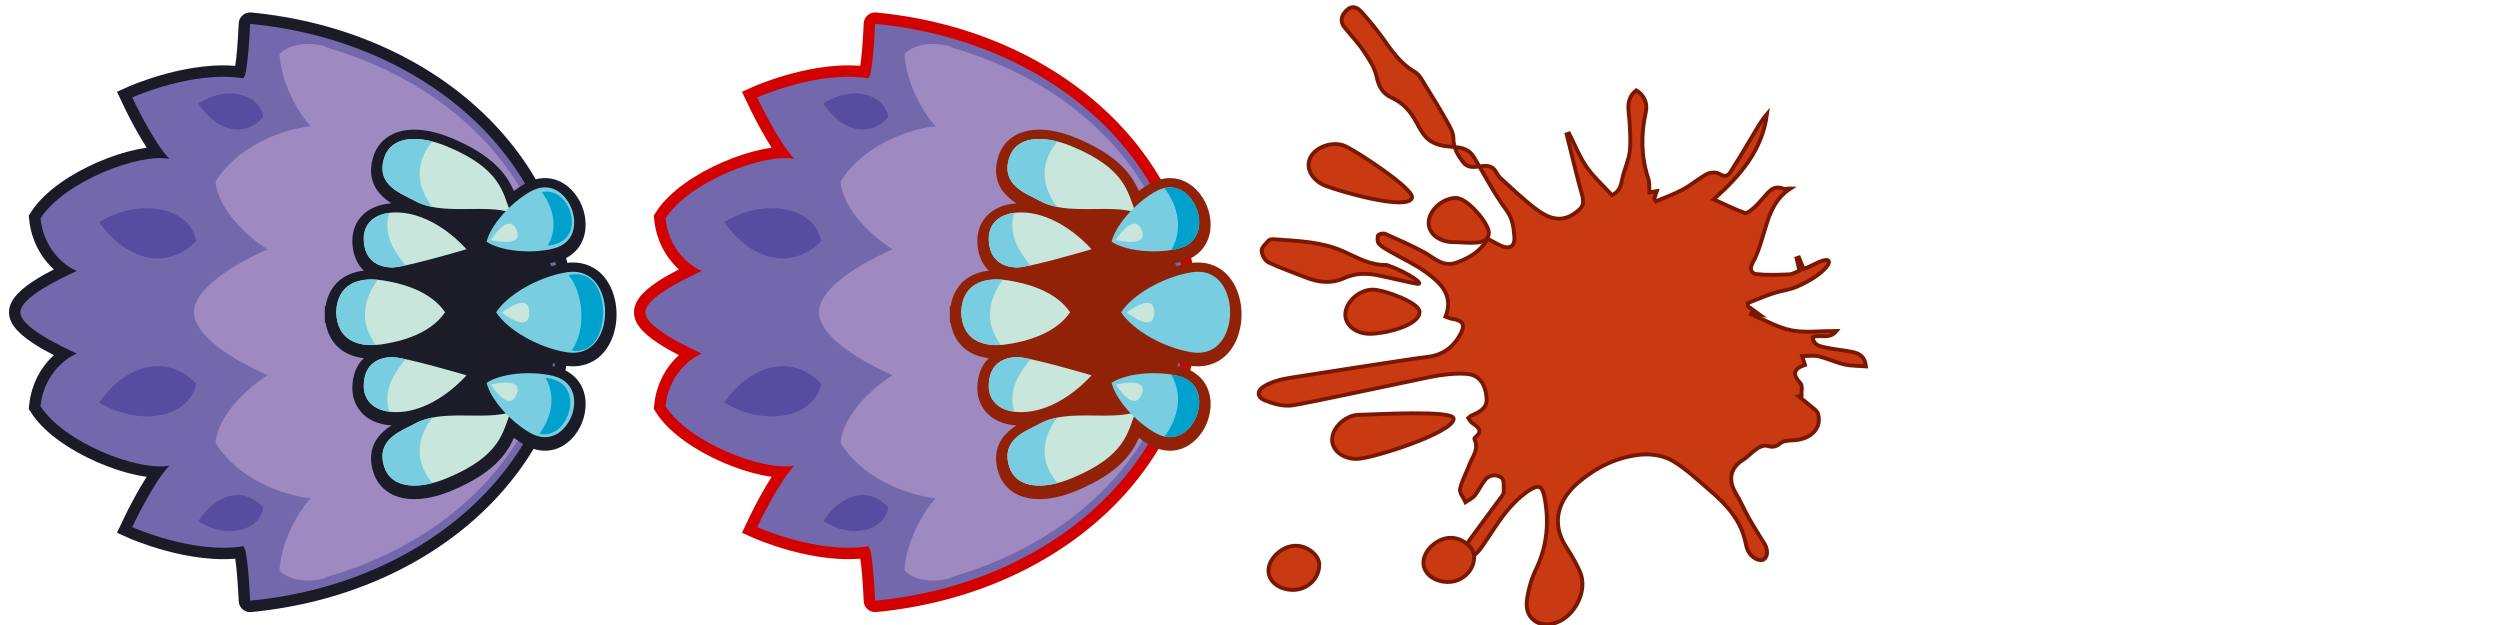<?xml version="1.0" encoding="utf-8"?>
<!-- Generator: Adobe Illustrator 16.0.0, SVG Export Plug-In . SVG Version: 6.00 Build 0)  -->
<!DOCTYPE svg PUBLIC "-//W3C//DTD SVG 1.1//EN" "http://www.w3.org/Graphics/SVG/1.1/DTD/svg11.dtd">
<svg version="1.1" id="Layer_1" xmlns="http://www.w3.org/2000/svg" xmlns:xlink="http://www.w3.org/1999/xlink" x="0px" y="0px"
	 width="320px" height="80px" viewBox="0 0 320 80" enable-background="new 0 0 320 80" xml:space="preserve">
<g id="Layer_2">
	<path fill="#C93912" stroke="#7A1700" stroke-width="0.5" stroke-miterlimit="10" d="M177.526,33.923
		c-2.161,0.041-3.608-0.87-5.569-1.746c-2.812-1.255-5.863-1.329-8.873-1.548c-0.229-0.017-0.558,0-0.685,0.142
		c-0.366,0.407-0.914,0.893-0.904,1.336c0.013,0.513,0.425,1.261,0.869,1.477c1.534,0.739,3.163,1.278,4.746,1.917
		c1.616,0.652,3.272,0.846,4.877,0.122c1.423-0.644,2.843-0.696,4.312-0.398c1.677,0.34,3.336,0.762,5.014,1.088
		C182.529,36.549,180.447,34.958,177.526,33.923z"/>
	<path fill="#C93912" stroke="#7A1700" stroke-width="0.5" stroke-miterlimit="10" d="M232.68,52.898
		c-0.107-0.326-0.52-0.59-0.82-0.848c-0.534-0.457-1.091-0.889-1.639-1.33c0.125-0.037,0.248-0.07,0.373-0.105
		c-0.031-0.527,0.146-1.246-0.131-1.545c-1.051-1.139-0.94-1.854,0.57-2.361c-0.086-0.271-0.172-0.547-0.354-1.131
		c0.826,0,1.5-0.121,2.108,0.027c1.112,0.27,2.167,0.781,3.281,1.039c0.87,0.201,1.795,0.17,2.767,0.246
		c-0.154-1.404-0.98-1.672-1.797-1.844c-1.125-0.24-2.285-0.318-3.408-0.572c-0.688-0.154-1.512-0.295-1.601-1.309
		c0.915-0.439,2.095,0.375,3.049-0.807c-2.095,0-4.005,0.277-5.788-0.078c-1.787-0.357-3.447-1.35-5.162-2.063
		c0.022-0.051,0.047-0.102,0.069-0.152c0.269,0.049,0.538,0.097,0.983,0.177c-0.592-0.427-1.016-0.732-1.438-1.038
		c-0.009-0.138-0.018-0.275-0.026-0.414c1.084-0.419,2.152-0.881,3.254-1.247c0.972-0.322,2.023-0.426,2.959-0.82
		c4.423-1.868,5.574-4.629,2.283-2.885c-0.438,0.231-0.906,0.404-1.344,0.597c-0.238-0.59-0.419-1.033-0.599-1.476
		c-0.103,0.034-0.205,0.068-0.308,0.103c0.119,0.506,0.239,1.012,0.373,1.578c-0.43,0.165-0.865,0.461-1.312,0.48
		c-1.396,0.06-2.808,0.12-4.188-0.035c-0.675-0.075-0.951-0.644-0.492-1.443c0.486-0.85,0.806-1.811,1.105-2.753
		c0.799-2.502,1.258-5.175,3.746-6.775c-0.35-0.016-0.666,0.146-0.878,0.057c-1.335-0.557-1.937,0.408-2.642,1.197
		c-0.396,0.444-0.789,0.901-1.24,1.285c-0.323,0.275-0.838,0.702-1.102,0.606c-1.298-0.47-2.539-1.093-3.982-1.745
		c3.557-3.147,6.23-6.399,6.83-10.922c-0.766,0.889-1.321,1.905-1.913,2.899c-0.908,1.527-1.818,3.056-2.777,4.552
		c-0.338,0.527-0.772,0.609-1.412,0.218c-0.389-0.237-1.146-0.217-1.565,0.008c-1.084,0.576-2.03,1.41-3.111,1.993
		c-1.104,0.595-2.3,1.015-3.455,1.511c-0.066-0.116-0.135-0.233-0.201-0.35c0.104-0.306,0.204-0.61,0.322-0.962
		c-0.378,0.067-0.63,0.111-0.939,0.166c-0.045-0.641,0.027-1.228-0.141-1.735c-0.936-2.829-0.97-5.655-0.324-8.558
		c0.232-1.049-0.133-2.107-1.217-2.774c-1.473,1.167-0.93,2.673-0.855,4.101c0.062,1.243,0.164,2.506,0.018,3.733
		c-0.128,1.071-0.607,2.097-0.88,3.155c-0.233,0.909-0.247,1.918-1.403,2.42c-1.094-1.192-2.331-2.292-3.25-3.612
		c-0.908-1.307-1.497-2.836-2.226-4.267c-0.105,0.034-0.212,0.069-0.316,0.104c0.624,2.486,1.2,4.986,1.892,7.454
		c0.395,1.405,0.32,1.829-0.9,2.683c-1.822,1.272-3.473,0.517-4.938-0.588c-1.615-1.217-3.076-2.64-4.584-3.997
		c-0.256-0.23-0.396-0.589-0.597-0.882c-1.024-1.494-2.999,0.352-4.103-1.083c-0.725-0.942-1.269-1.835-1.271-3.103
		c-0.002-0.72-0.46-1.477-0.835-2.147c-0.849-1.515-1.753-2.999-2.675-4.47c-0.415-0.662-0.797-1.488-1.42-1.847
		c-1.881-1.083-3.008-2.788-4.215-4.472c-0.807-1.127-1.704-2.194-2.629-3.228c-0.502-0.559-1.18-0.887-1.863-0.224
		c-0.662,0.641-0.955,1.387-0.301,2.209c0.791,0.996,1.693,1.913,2.398,2.965c0.688,1.029,1.45,2.128,1.702,3.3
		c0.278,1.303,0.769,2.207,1.957,2.748c1.438,0.654,2.403,1.753,3.146,3.14c0.461,0.862,0.982,1.852,1.756,2.36
		c2.123,1.397,4.388,0.048,5.632,2.137c1.344,2.253,2.548,4.611,4.104,6.709c0.822,1.11,0.955,2.233,1.051,3.418
		c0.104,1.267-0.61,1.688-1.752,1.167c-0.533-0.243-1.037-0.551-1.597-0.852c-0.092,0.099-0.215,0.199-0.296,0.326
		c-0.884,1.369-2.174,2.105-3.686,2.673c-1.826,0.688-2.877-0.565-4.205-1.286c-1.625-0.883-3.324-1.632-5.02-2.38
		c-0.238-0.105-0.84,0.048-0.896,0.213c-0.111,0.316-0.088,0.853,0.119,1.074c0.393,0.417,0.938,0.701,1.444,0.995
		c1.544,0.893,3.202,1.626,4.628,2.678c1.816,1.341,3.523,2.897,2.452,5.641c0.315,0.11,0.56,0.239,0.815,0.278
		c1.488,0.229,1.763,0.783,0.996,2.135c-0.932,1.639-2.358,2.574-4.221,2.76c-1.462,0.146-16.113,2.447-17.558,2.676
		c-1.138,0.18-2.334,0.5-3.298,1.094c-0.939,0.578-0.848,1.387,0.169,1.795c1.057,0.426,2.295,0.766,3.394,0.635
		c1.555-0.188,16.189-3.342,17.741-3.646c1.491-0.295,3.047-0.494,4.556-0.404c1.666,0.1,2.453,1.176,2.651,2.99
		c0.123,1.117-0.403,1.74-2.003,2.385c-0.104,0.043-0.178,0.154-0.327,0.289c0.16,0.213,0.279,0.479,0.483,0.621
		c0.738,0.521,1.488,1.002,0.367,1.875c-0.051,0.041-0.105,0.152-0.086,0.191c0.672,1.27-0.254,2.238-0.634,3.297
		c-0.372,1.043-0.97,2.025-1.192,3.092c-0.104,0.49,0.449,1.119,0.705,1.688c0.398-0.281,0.887-0.49,1.182-0.855
		c0.495-0.613,0.809-1.373,1.309-1.979c0.588-0.715,1.514-0.777,2.141-0.273c0.342,0.273,0.23,1.148,0.258,1.756
		c0.01,0.211-0.145,0.457-0.282,0.646c-1.332,1.814-2.688,3.611-4.008,5.438c-0.381,0.529-0.713,1.109-0.955,1.713
		c-0.086,0.213,0.085,0.68,0.284,0.811c0.169,0.109,0.605-0.016,0.818-0.176c0.439-0.332,0.879-0.709,1.195-1.152
		c1.083-1.523,2.027-3.15,3.192-4.605c0.853-1.062,1.862-2.076,2.993-2.818c1.287-0.842,1.707-0.574,1.996,0.947
		c0.604,3.17,0.306,6.217-1.119,9.176c-0.592,1.229-0.979,2.621-1.152,3.977c-0.26,2.037,1.213,3.336,3.129,2.992
		c2.801-0.502,4.812-4.178,3.645-6.746c-0.478-1.047-1.051-2.059-1.686-3.02c-2.18-3.299-0.918-6.301,1.508-8.363
		c2.303-1.959,5.026-3.297,8.069-3.557c1.304-0.111,2.853,0.139,3.959,0.785c1.765,1.033,3.278,2.51,4.856,3.848
		c2.187,1.855,4.041,3.949,4.567,6.914c0.048,0.27,0.147,0.539,0.269,0.783c0.427,0.869,1.47,1.422,2.007,1.08
		c0.581-0.367,0.548-1.418-0.074-2.268c-0.022-0.031-0.054-0.059-0.073-0.094c-0.586-0.965-1.199-1.914-1.75-2.9
		c-0.6-1.074-1.088-2.215-1.72-3.27c-1-1.67-0.642-3.221,0.983-4.221c0.631-0.389,1.127-0.992,1.746-1.404
		c0.355-0.236,0.89-0.479,1.25-0.381c0.67,0.184,1.135,0.201,1.715-0.297c0.381-0.324,1.101-0.389,1.588-0.4
		C231.818,56.299,233.291,54.748,232.68,52.898z"/>
	<path fill="#C93912" stroke="#7A1700" stroke-width="0.5" stroke-miterlimit="10" d="M185.711,68.84
		c-1.735-0.012-3.523,1.621-3.512,3.205c0.01,1.371,1.368,2.436,3.122,2.445c1.874,0.01,3.417-1.488,3.375-3.281
		C188.67,70.039,187.17,68.848,185.711,68.84z"/>
	<path fill="#C93912" stroke="#7A1700" stroke-width="0.5" stroke-miterlimit="10" d="M186.379,25.339
		c-1.736-0.011-3.524,1.621-3.513,3.205c0.011,1.372,1.368,2.435,3.122,2.445c1.874,0.011,4.624,0.56,4.582-1.232
		C190.543,28.586,187.838,25.348,186.379,25.339z"/>
	<path fill="#C93912" stroke="#7A1700" stroke-width="0.5" stroke-miterlimit="10" d="M174.025,53.09
		c-1.736-0.012-3.523,1.621-3.512,3.205c0.01,1.371,1.367,2.436,3.121,2.445c1.875,0.01,12.477-3.359,12.435-5.15
		C186.043,52.418,175.484,53.098,174.025,53.09z"/>
	<path fill="#C93912" stroke="#7A1700" stroke-width="0.5" stroke-miterlimit="10" d="M175.711,37.075
		c-1.735-0.011-3.523,1.621-3.512,3.205c0.01,1.372,1.368,2.435,3.122,2.444c1.874,0.012,6.418-1.031,6.376-2.824
		C181.67,38.73,177.17,37.084,175.711,37.075z"/>
	<path fill="#C93912" stroke="#7A1700" stroke-width="0.5" stroke-miterlimit="10" d="M172.067,18.652
		c-1.615-0.638-3.872,0.237-4.435,1.718c-0.485,1.283,0.396,2.765,2.027,3.409c1.743,0.688,10.465,3.246,11.074,1.56
		C181.133,24.237,173.424,19.188,172.067,18.652z"/>
	<path fill="#C93912" stroke="#7A1700" stroke-width="0.5" stroke-miterlimit="10" d="M165.877,69.855
		c1.459,0.01,2.957,1.199,2.984,2.369c0.042,1.793-1.501,3.291-3.375,3.281c-1.754-0.012-3.111-1.074-3.122-2.445
		C162.352,71.477,164.139,69.844,165.877,69.855z"/>
</g>
<path fill="#7468AD" stroke="#1A1B27" stroke-width="2.922" stroke-miterlimit="10" d="M32.017,76.887
	c22.831-2.192,39.729-17.8,39.729-36.916S54.848,5.248,32.017,3.054c0-0.258-0.259,6.837-0.903,6.966
	c-6.45-1.032-14.189,2.451-14.189,2.451s2.71,5.804,4.773,7.869c-3.999-0.774-13.545,2.966-16.512,7.611
	c0.517,4.901,4.386,6.707,4.644,6.707s-7.224,3.016-7.224,5.313c0,2.296,7.481,5.313,7.224,5.313s-4.127,1.808-4.644,6.708
	c2.967,4.644,12.513,8.384,16.512,7.61c-2.063,2.063-4.773,7.868-4.773,7.868s7.74,3.483,14.189,2.451
	C31.758,70.052,32.017,77.146,32.017,76.887z"/>
<path fill="#7468AD" d="M32.017,76.887c22.831-2.192,39.729-17.8,39.729-36.916S54.848,5.248,32.017,3.054
	c0-0.258-0.259,6.837-0.903,6.966c-6.45-1.032-14.189,2.451-14.189,2.451s2.71,5.804,4.773,7.869
	c-3.999-0.774-13.545,2.966-16.512,7.611c0.517,4.901,4.386,6.707,4.644,6.707s-7.224,3.016-7.224,5.313
	c0,2.296,7.481,5.313,7.224,5.313s-4.127,1.808-4.644,6.708c2.967,4.644,12.513,8.384,16.512,7.61
	c-2.063,2.063-4.773,7.868-4.773,7.868s7.74,3.483,14.189,2.451C31.758,70.052,32.017,77.146,32.017,76.887z"/>
<path fill="#9E89C0" d="M41.812,73.861c17.245-4.974,28.712-17.83,29.321-33.241l0.029-0.006c0-0.215-0.01-0.429-0.015-0.643
	c0.004-0.214,0.015-0.428,0.015-0.644l-0.029-0.005C70.524,23.912,59.057,11.055,41.812,6.08c0-0.247-4.043-1.217-6.04,0.828
	c0.196,3.457,2.162,7.282,3.994,9.251c-3.752,0.38-9.54,2.677-12.174,7.109c0.459,4.679,6.442,8.619,6.671,8.619
	s-9.301,3.75-9.447,8.083c0.146,4.333,9.676,8.083,9.447,8.083s-6.212,3.941-6.671,8.618c2.634,4.434,8.421,6.729,12.174,7.109
	c-1.833,1.971-3.798,5.794-3.994,9.252C37.769,75.079,41.812,74.107,41.812,73.861z"/>
<path fill="#574C9F" d="M33.705,14.991c-0.511-3.044-4.675-4.091-8.327-1.753C27.496,16.499,31.002,17.912,33.705,14.991z"/>
<path fill="#574C9F" d="M25.108,30.863c-0.762-4.241-6.971-5.698-12.417-2.442C15.849,32.964,21.078,34.933,25.108,30.863z"/>
<path fill="#574C9F" d="M33.705,64.952c-0.511,3.044-4.675,4.09-8.327,1.753C27.496,63.443,31.002,62.029,33.705,64.952z"/>
<path fill="#574C9F" d="M25.108,49.079c-0.762,4.24-6.971,5.698-12.417,2.442C15.849,46.979,21.078,45.01,25.108,49.079z"/>
<path fill="#1B1C28" d="M57.709,62.85c5.372-2.215,7.151-4.701,8.065-6.802c0.438,0.325,0.888,0.627,1.346,0.89
	c1.736,1.001,3.193,0.828,4.11,0.505c1.421-0.497,2.648-1.759,3.281-3.373c0.293-0.748,0.449-1.554,0.449-2.331
	c0-2.441-1.465-4.235-3.918-4.797c-0.114-0.026-0.23-0.047-0.346-0.069l0.121-0.383c0.48,0.128,0.961,0.23,1.438,0.31
	c2.173,0.354,3.614-0.407,4.439-1.109c1.393-1.183,2.224-3.219,2.224-5.446s-0.831-4.263-2.224-5.447
	c-0.825-0.701-2.266-1.463-4.439-1.108c-0.561,0.092-1.127,0.222-1.691,0.382l-0.144-0.398c0.21-0.038,0.417-0.08,0.622-0.126
	c2.454-0.562,3.918-2.356,3.918-4.798c0-0.776-0.156-1.583-0.449-2.331c-0.633-1.614-1.86-2.875-3.281-3.374
	c-0.917-0.32-2.374-0.495-4.11,0.506c-0.458,0.263-0.907,0.564-1.346,0.889c-0.915-2.098-2.694-4.586-8.065-6.802
	c-2.888-1.19-5.515-1.366-7.399-0.493c-1.224,0.568-2.092,1.556-2.511,2.856c-0.202,0.626-0.304,1.235-0.304,1.809l0,0
	c0,2.103,1.288,3.375,2.602,4.218c-1.761,0.121-2.882,0.769-3.54,1.367c-0.94,0.856-1.458,2.066-1.458,3.408v0.068
	c0.021,1.604,0.541,2.888,1.468,3.769c-1.207,0.141-2.243,0.542-3.057,1.205c-0.973,0.792-1.595,1.921-1.828,3.297l-0.109,0.06
	v0.867c0,0.065,0.003,0.126,0.007,0.16c-0.004,0.062-0.007,0.124-0.007,0.188l0.016,0.875l0.094,0.052
	c0.233,1.376,0.855,2.504,1.827,3.296c0.815,0.664,1.851,1.065,3.058,1.207c-0.927,0.88-1.448,2.164-1.468,3.769v0.067
	c0,1.342,0.517,2.553,1.458,3.408c0.658,0.599,1.779,1.248,3.54,1.366c-1.314,0.845-2.602,2.117-2.602,4.22
	c0,0.574,0.103,1.183,0.304,1.808c0.419,1.302,1.287,2.289,2.511,2.858C52.194,64.216,54.821,64.04,57.709,62.85z"/>
<path fill="#C8E6DB" d="M59.708,31.902c0,0-3.58-4.236-8.254-4.675c-3.128-0.293-4.921,1.169-4.894,3.354
	c0.037,2.87,1.972,3.586,3.506,3.659C51.6,34.312,59.708,31.902,59.708,31.902z"/>
<path fill="#C8E6DB" d="M65.354,27.189c-1.017-2.448-1.117-5.552-8.201-8.474c-3.712-1.53-7.087-1.257-7.962,1.461
	c-1.149,3.569,2.227,4.601,3.944,5.551C56.567,27.627,61.972,26.093,65.354,27.189z"/>
<path fill="#78CEE0" d="M77.457,39.971c0-2.556-1.388-5.697-4.966-5.113c-3.58,0.584-7.524,2.849-8.984,5.113
	c1.46,2.265,5.405,4.529,8.984,5.112C76.069,45.669,77.457,42.527,77.457,39.971z"/>
<path fill="#78CEE0" d="M73.152,26.678c-0.717-1.826-2.678-3.646-5.303-2.134c-2.623,1.511-5.061,4.334-5.564,6.398
	c1.772,1.172,5.479,1.583,8.431,0.907C73.667,31.173,73.868,28.505,73.152,26.678z"/>
<path fill="#C8E6DB" d="M48.956,44.062c3.53-0.539,6.449-1.832,7.956-4.017c0.025-0.016,0.05-0.03,0.074-0.046
	c-0.006-0.01-0.014-0.019-0.02-0.028c0.006-0.009,0.014-0.018,0.02-0.028c-0.024-0.016-0.049-0.031-0.074-0.046
	c-1.506-2.185-4.426-3.478-7.956-4.016c-3.454-0.527-5.743,0.781-5.906,3.907l-0.015,0.009c0,0.061,0.006,0.115,0.007,0.174
	c-0.001,0.059-0.007,0.114-0.007,0.174l0.015,0.009C43.213,43.279,45.501,44.588,48.956,44.062z"/>
<path fill="#78CEE0" d="M53.134,25.728c0.667,0.37,1.411,0.607,2.199,0.761c-2.714-3.518-1.534-6.656,0.044-8.37
	c-2.967-0.775-5.454-0.218-6.187,2.058C48.041,23.746,51.417,24.778,53.134,25.728z"/>
<path fill="#78CEE0" d="M50.067,34.239c0.34,0.016,1.006-0.091,1.835-0.266c-1.289-1.629-2.947-3.838-2.077-6.731
	c-2.112,0.271-3.288,1.566-3.265,3.338C46.597,33.45,48.532,34.166,50.067,34.239z"/>
<path fill="#78CEE0" d="M43.05,39.788l-0.015,0.009c0,0.061,0.006,0.115,0.007,0.174c-0.001,0.059-0.007,0.114-0.007,0.174
	l0.015,0.009c0.149,2.858,2.079,4.191,5.05,3.996c-2.586-3.479-0.979-6.691,0.269-8.341C45.245,35.513,43.204,36.843,43.05,39.788z"
	/>
<path fill="#00A1CD" d="M70.107,31.462c0.231-0.037,0.459-0.078,0.683-0.129c2.556-0.586,2.73-2.896,2.11-4.479
	c-0.523-1.332-1.812-2.653-3.563-2.258C70.502,26.072,71.646,28.782,70.107,31.462z"/>
<path fill="#C8E6DB" d="M59.708,48.041c0,0-3.58,4.236-8.254,4.676c-3.128,0.293-4.921-1.17-4.894-3.354
	c0.037-2.869,1.972-3.585,3.506-3.658C51.6,45.632,59.708,48.041,59.708,48.041z"/>
<path fill="#C8E6DB" d="M65.354,52.754c-1.017,2.447-1.117,5.552-8.201,8.473c-3.712,1.531-7.087,1.257-7.962-1.46
	c-1.149-3.57,2.227-4.603,3.944-5.553C56.567,52.314,61.972,53.849,65.354,52.754z"/>
<path fill="#78CEE0" d="M73.152,53.263c-0.717,1.828-2.678,3.646-5.303,2.136c-2.623-1.511-5.061-4.334-5.564-6.398
	c1.772-1.171,5.479-1.584,8.431-0.908C73.667,48.77,73.868,51.437,73.152,53.263z"/>
<path fill="#78CEE0" d="M53.134,54.214c0.667-0.369,1.411-0.605,2.199-0.76c-2.714,3.518-1.534,6.655,0.044,8.367
	c-2.967,0.777-5.454,0.22-6.187-2.055C48.041,56.196,51.417,55.164,53.134,54.214z"/>
<path fill="#78CEE0" d="M50.067,45.704c0.34-0.017,1.006,0.091,1.835,0.265c-1.289,1.63-2.947,3.839-2.077,6.73
	c-2.112-0.27-3.288-1.566-3.265-3.337C46.597,46.493,48.532,45.777,50.067,45.704z"/>
<path fill="#00A1CD" d="M69.827,48.336c0.236,0.04,0.471,0.081,0.7,0.135c2.616,0.614,2.794,3.031,2.159,4.687
	c-0.535,1.395-1.855,2.776-3.647,2.364C70.231,53.977,71.402,51.143,69.827,48.336z"/>
<path fill="#00A1CD" d="M77.202,40.018c0-2.423-1.159-5.401-4.148-4.848c-0.085,0.016-0.172,0.039-0.257,0.057
	c1.864,2.271,2.306,6.964,0.36,9.65C76.067,45.343,77.202,42.412,77.202,40.018z"/>
<path fill="#C8E6DB" d="M66.051,29.307c-1.038-2.118-3.214,1.408-3.214,1.408S67.294,31.844,66.051,29.307z"/>
<path fill="#C8E6DB" d="M67.744,40.008c0-2.788-3.508-0.008-3.508-0.008S67.744,42.835,67.744,40.008z"/>
<path fill="#C8E6DB" d="M66.051,50.635c-1.038,2.119-3.214-1.407-3.214-1.407S67.294,48.1,66.051,50.635z"/>
<path fill="#7468AD" stroke="#D30000" stroke-width="2.922" stroke-miterlimit="10" d="M112.017,76.887
	c22.831-2.192,39.729-17.8,39.729-36.916S134.848,5.248,112.017,3.054c0-0.258-0.259,6.837-0.903,6.966
	c-6.45-1.032-14.189,2.451-14.189,2.451s2.71,5.804,4.773,7.869c-3.999-0.774-13.545,2.966-16.512,7.611
	c0.517,4.901,4.386,6.707,4.644,6.707s-7.224,3.016-7.224,5.313c0,2.296,7.481,5.313,7.224,5.313s-4.127,1.808-4.644,6.708
	c2.967,4.644,12.513,8.384,16.512,7.61c-2.063,2.063-4.773,7.868-4.773,7.868s7.74,3.483,14.189,2.451
	C111.758,70.052,112.017,77.146,112.017,76.887z"/>
<path fill="#7468AD" d="M112.017,76.887c22.831-2.192,39.729-17.8,39.729-36.916S134.848,5.248,112.017,3.054
	c0-0.258-0.259,6.837-0.903,6.966c-6.45-1.032-14.189,2.451-14.189,2.451s2.71,5.804,4.773,7.869
	c-3.999-0.774-13.545,2.966-16.512,7.611c0.517,4.901,4.386,6.707,4.644,6.707s-7.224,3.016-7.224,5.313
	c0,2.296,7.481,5.313,7.224,5.313s-4.127,1.808-4.644,6.708c2.967,4.644,12.513,8.384,16.512,7.61
	c-2.063,2.063-4.773,7.868-4.773,7.868s7.74,3.483,14.189,2.451C111.758,70.052,112.017,77.146,112.017,76.887z"/>
<path fill="#9E89C0" d="M121.812,73.861c17.245-4.974,28.712-17.83,29.321-33.241l0.029-0.006c0-0.215-0.01-0.429-0.015-0.643
	c0.004-0.214,0.015-0.428,0.015-0.644l-0.029-0.005c-0.608-15.411-12.076-28.268-29.321-33.243c0-0.247-4.043-1.217-6.04,0.828
	c0.196,3.457,2.162,7.282,3.994,9.251c-3.752,0.38-9.54,2.677-12.174,7.109c0.459,4.679,6.442,8.619,6.671,8.619
	s-9.301,3.75-9.447,8.083c0.146,4.333,9.676,8.083,9.447,8.083s-6.212,3.941-6.671,8.618c2.634,4.434,8.421,6.729,12.174,7.109
	c-1.833,1.971-3.798,5.794-3.994,9.252C117.769,75.079,121.812,74.107,121.812,73.861z"/>
<path fill="#574C9F" d="M113.705,14.991c-0.511-3.044-4.675-4.091-8.327-1.753C107.496,16.499,111.002,17.912,113.705,14.991z"/>
<path fill="#574C9F" d="M105.108,30.863c-0.762-4.241-6.971-5.698-12.417-2.442C95.849,32.964,101.078,34.933,105.108,30.863z"/>
<path fill="#574C9F" d="M113.705,64.952c-0.511,3.044-4.675,4.09-8.327,1.753C107.496,63.443,111.002,62.029,113.705,64.952z"/>
<path fill="#574C9F" d="M105.108,49.079c-0.762,4.24-6.971,5.698-12.417,2.442C95.849,46.979,101.078,45.01,105.108,49.079z"/>
<path fill="#912207" d="M137.709,62.85c5.372-2.215,7.151-4.701,8.065-6.802c0.438,0.325,0.888,0.627,1.346,0.89
	c1.736,1.001,3.193,0.828,4.11,0.505c1.421-0.497,2.648-1.759,3.281-3.373c0.293-0.748,0.449-1.554,0.449-2.331
	c0-2.441-1.465-4.235-3.918-4.797c-0.114-0.026-0.23-0.047-0.346-0.069l0.121-0.383c0.48,0.128,0.961,0.23,1.438,0.31
	c2.173,0.354,3.614-0.407,4.439-1.109c1.393-1.183,2.224-3.219,2.224-5.446s-0.831-4.263-2.224-5.447
	c-0.825-0.701-2.266-1.463-4.439-1.108c-0.561,0.092-1.127,0.222-1.691,0.382l-0.144-0.398c0.21-0.038,0.417-0.08,0.622-0.126
	c2.454-0.562,3.918-2.356,3.918-4.798c0-0.776-0.156-1.583-0.449-2.331c-0.633-1.614-1.86-2.875-3.281-3.374
	c-0.917-0.32-2.374-0.495-4.11,0.506c-0.458,0.263-0.907,0.564-1.346,0.889c-0.915-2.098-2.694-4.586-8.065-6.802
	c-2.888-1.19-5.515-1.366-7.399-0.493c-1.224,0.568-2.092,1.556-2.511,2.856c-0.202,0.626-0.304,1.235-0.304,1.809l0,0
	c0,2.103,1.288,3.375,2.602,4.218c-1.761,0.121-2.882,0.769-3.54,1.367c-0.94,0.856-1.458,2.066-1.458,3.408v0.068
	c0.021,1.604,0.541,2.888,1.468,3.769c-1.207,0.141-2.243,0.542-3.057,1.205c-0.973,0.792-1.595,1.921-1.828,3.297l-0.109,0.06
	v0.867c0,0.065,0.003,0.126,0.007,0.16c-0.004,0.062-0.007,0.124-0.007,0.188l0.016,0.875l0.094,0.052
	c0.233,1.376,0.855,2.504,1.827,3.296c0.815,0.664,1.851,1.065,3.058,1.207c-0.927,0.88-1.448,2.164-1.468,3.769v0.067
	c0,1.342,0.517,2.553,1.458,3.408c0.658,0.599,1.779,1.248,3.54,1.366c-1.314,0.845-2.602,2.117-2.602,4.22
	c0,0.574,0.103,1.183,0.304,1.808c0.419,1.302,1.287,2.289,2.511,2.858C132.194,64.216,134.821,64.04,137.709,62.85z"/>
<path fill="#C8E6DB" d="M139.708,31.902c0,0-3.58-4.236-8.254-4.675c-3.128-0.293-4.921,1.169-4.894,3.354
	c0.037,2.87,1.972,3.586,3.506,3.659C131.6,34.312,139.708,31.902,139.708,31.902z"/>
<path fill="#C8E6DB" d="M145.354,27.189c-1.017-2.448-1.117-5.552-8.201-8.474c-3.712-1.53-7.087-1.257-7.962,1.461
	c-1.149,3.569,2.227,4.601,3.944,5.551C136.567,27.627,141.972,26.093,145.354,27.189z"/>
<path fill="#78CEE0" d="M157.457,39.971c0-2.556-1.388-5.697-4.966-5.113c-3.58,0.584-7.524,2.849-8.984,5.113
	c1.46,2.265,5.405,4.529,8.984,5.112C156.069,45.669,157.457,42.527,157.457,39.971z"/>
<path fill="#78CEE0" d="M153.152,26.678c-0.717-1.826-2.678-3.646-5.303-2.134c-2.623,1.511-5.061,4.334-5.564,6.398
	c1.772,1.172,5.479,1.583,8.431,0.907C153.667,31.173,153.868,28.505,153.152,26.678z"/>
<path fill="#C8E6DB" d="M128.956,44.062c3.53-0.539,6.449-1.832,7.956-4.017c0.025-0.016,0.05-0.03,0.074-0.046
	c-0.006-0.01-0.014-0.019-0.02-0.028c0.006-0.009,0.014-0.018,0.02-0.028c-0.024-0.016-0.049-0.031-0.074-0.046
	c-1.506-2.185-4.426-3.478-7.956-4.016c-3.454-0.527-5.743,0.781-5.906,3.907l-0.015,0.009c0,0.061,0.006,0.115,0.007,0.174
	c-0.001,0.059-0.007,0.114-0.007,0.174l0.015,0.009C123.213,43.279,125.501,44.588,128.956,44.062z"/>
<path fill="#78CEE0" d="M133.134,25.728c0.667,0.37,1.411,0.607,2.199,0.761c-2.714-3.518-1.534-6.656,0.044-8.37
	c-2.967-0.775-5.454-0.218-6.187,2.058C128.041,23.746,131.417,24.778,133.134,25.728z"/>
<path fill="#78CEE0" d="M130.067,34.239c0.34,0.016,1.006-0.091,1.835-0.266c-1.289-1.629-2.947-3.838-2.077-6.731
	c-2.112,0.271-3.288,1.566-3.265,3.338C126.597,33.45,128.532,34.166,130.067,34.239z"/>
<path fill="#78CEE0" d="M123.05,39.788l-0.015,0.009c0,0.061,0.006,0.115,0.007,0.174c-0.001,0.059-0.007,0.114-0.007,0.174
	l0.015,0.009c0.149,2.858,2.079,4.191,5.05,3.996c-2.586-3.479-0.979-6.691,0.269-8.341
	C125.245,35.513,123.204,36.843,123.05,39.788z"/>
<path fill="#00A1CD" d="M149.928,31.999c0.267-0.042,0.531-0.09,0.789-0.149c2.951-0.676,3.152-3.344,2.436-5.171
	c-0.604-1.538-2.092-3.063-4.113-2.606C150.384,25.775,151.705,28.904,149.928,31.999z"/>
<path fill="#C8E6DB" d="M139.708,48.041c0,0-3.58,4.236-8.254,4.676c-3.128,0.293-4.921-1.17-4.894-3.354
	c0.037-2.869,1.972-3.585,3.506-3.658C131.6,45.632,139.708,48.041,139.708,48.041z"/>
<path fill="#C8E6DB" d="M145.354,52.754c-1.017,2.447-1.117,5.552-8.201,8.473c-3.712,1.531-7.087,1.257-7.962-1.46
	c-1.149-3.57,2.227-4.603,3.944-5.553C136.567,52.314,141.972,53.849,145.354,52.754z"/>
<path fill="#78CEE0" d="M153.152,53.263c-0.717,1.828-2.678,3.646-5.303,2.136c-2.623-1.511-5.061-4.334-5.564-6.398
	c1.772-1.171,5.479-1.584,8.431-0.908C153.667,48.77,153.868,51.437,153.152,53.263z"/>
<path fill="#78CEE0" d="M133.134,54.214c0.667-0.369,1.411-0.605,2.199-0.76c-2.714,3.518-1.534,6.655,0.044,8.367
	c-2.967,0.777-5.454,0.22-6.187-2.055C128.041,56.196,131.417,55.164,133.134,54.214z"/>
<path fill="#78CEE0" d="M130.067,45.704c0.34-0.017,1.006,0.091,1.835,0.265c-1.289,1.63-2.947,3.839-2.077,6.73
	c-2.112-0.27-3.288-1.566-3.265-3.337C126.597,46.493,128.532,45.777,130.067,45.704z"/>
<path fill="#00A1CD" d="M149.928,47.943c0.267,0.044,0.531,0.089,0.789,0.148c2.951,0.678,3.152,3.345,2.436,5.171
	c-0.604,1.539-2.092,3.063-4.113,2.607C150.384,54.166,151.705,51.039,149.928,47.943z"/>
<path fill="#C8E6DB" d="M146.051,29.307c-1.038-2.118-3.214,1.408-3.214,1.408S147.294,31.844,146.051,29.307z"/>
<path fill="#C8E6DB" d="M147.744,40.008c0-2.788-3.508-0.008-3.508-0.008S147.744,42.835,147.744,40.008z"/>
<path fill="#C8E6DB" d="M146.051,50.635c-1.038,2.119-3.214-1.407-3.214-1.407S147.294,48.1,146.051,50.635z"/>
</svg>
